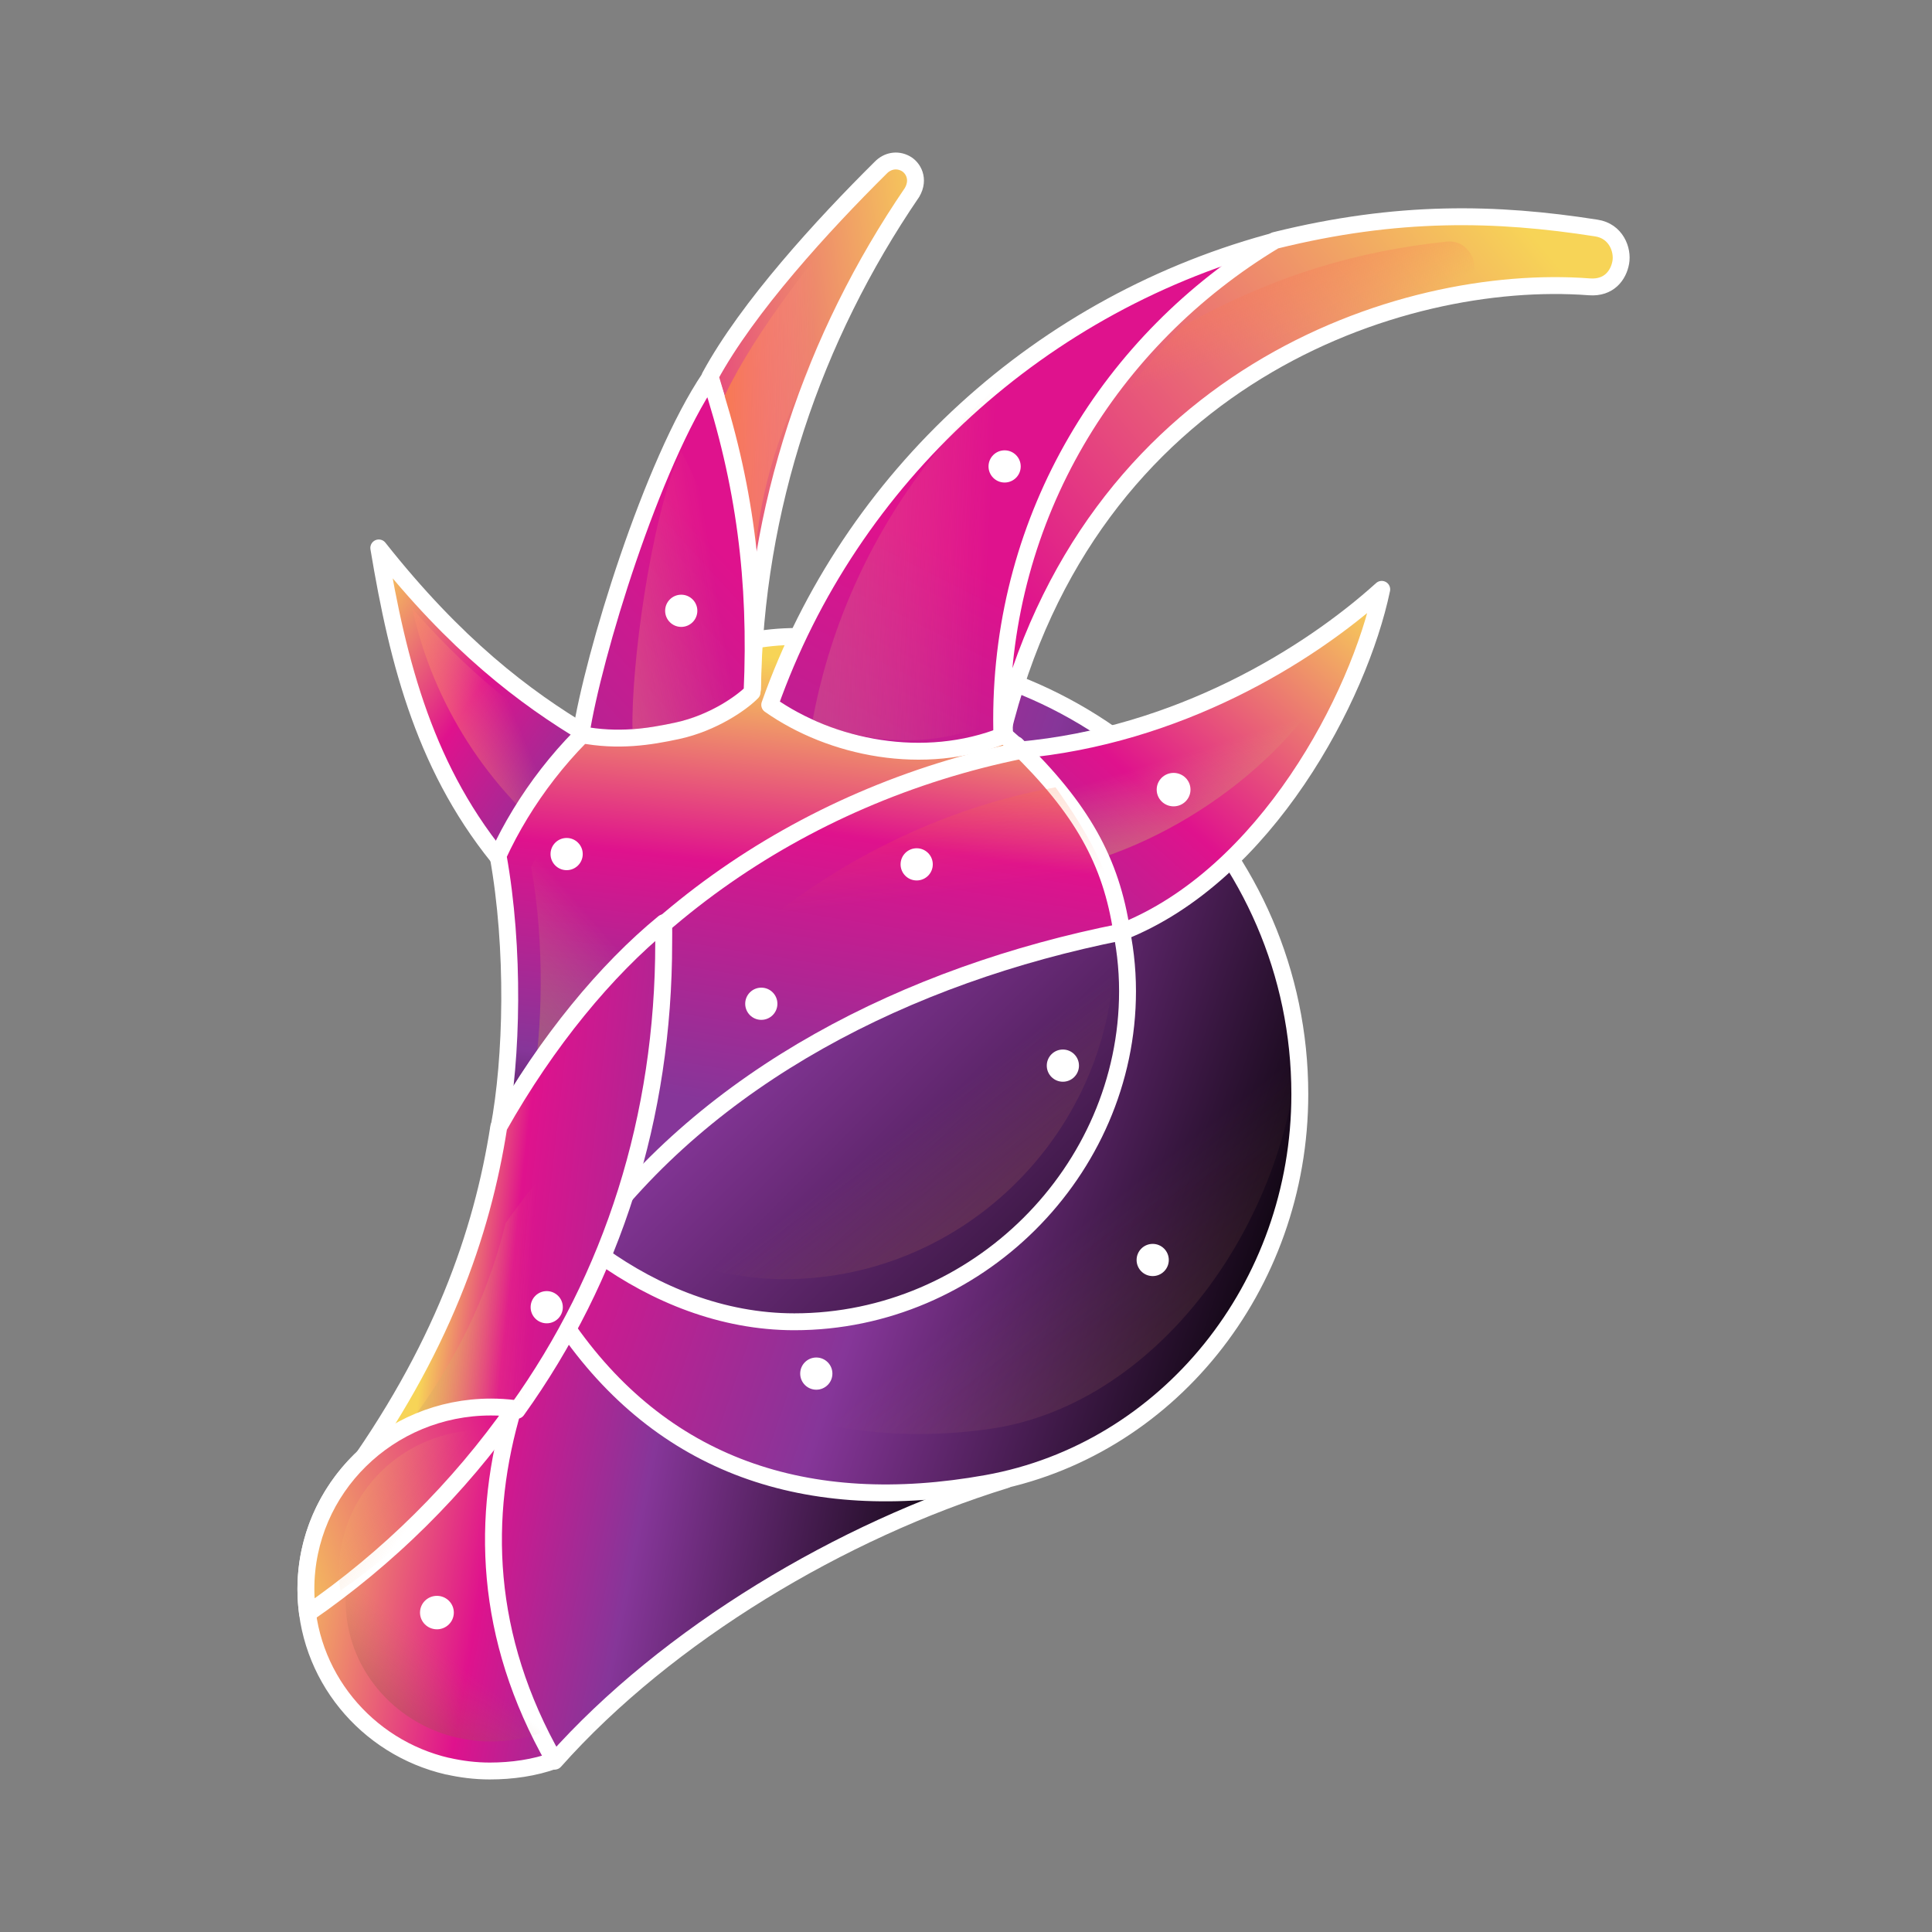 <?xml version="1.0" encoding="UTF-8"?>
<svg width="120px" height="120px" viewBox="0 0 120 120" version="1.1" xmlns="http://www.w3.org/2000/svg" xmlns:xlink="http://www.w3.org/1999/xlink">
    <rect x="0" y="0" width="120" height="120" fill="#808080" stroke="none"/>
    <!-- Generator: Sketch 48.2 (47327) - http://www.bohemiancoding.com/sketch -->
    <title>Icon_cabra_small</title>
    <desc>Created with Sketch.</desc>
    <defs>
        <linearGradient x1="-6.163%" y1="10.164%" x2="79.758%" y2="100%" id="linearGradient-1">
            <stop stop-color="#F7D457" offset="0%"></stop>
            <stop stop-color="#DF128D" offset="50%"></stop>
            <stop stop-color="#863699" offset="100%"></stop>
        </linearGradient>
        <linearGradient x1="65.762%" y1="67.227%" x2="0%" y2="100%" id="linearGradient-2">
            <stop stop-color="#FF997E" stop-opacity="0" offset="0%"></stop>
            <stop stop-color="#F77957" offset="100%"></stop>
        </linearGradient>
        <linearGradient x1="-63.697%" y1="23.669%" x2="96.088%" y2="50%" id="linearGradient-3">
            <stop stop-color="#F7D457" offset="0%"></stop>
            <stop stop-color="#DF128D" offset="41.11%"></stop>
            <stop stop-color="#863699" offset="60.166%"></stop>
            <stop stop-color="#000000" offset="100%"></stop>
        </linearGradient>
        <linearGradient x1="7.4%" y1="41.809%" x2="100%" y2="78.59%" id="linearGradient-4">
            <stop stop-color="#DF128D" offset="0%"></stop>
            <stop stop-color="#863699" offset="43.186%"></stop>
            <stop stop-color="#000000" offset="100%"></stop>
        </linearGradient>
        <linearGradient x1="65.706%" y1="77.1%" x2="157.056%" y2="214.609%" id="linearGradient-5">
            <stop stop-color="#FEB281" stop-opacity="0" offset="0%"></stop>
            <stop stop-color="#63201B" offset="100%"></stop>
        </linearGradient>
        <linearGradient x1="50%" y1="31.206%" x2="127.011%" y2="113.936%" id="linearGradient-6">
            <stop stop-color="#863699" offset="0%"></stop>
            <stop stop-color="#000000" offset="100%"></stop>
        </linearGradient>
        <linearGradient x1="59.411%" y1="73.853%" x2="133.441%" y2="182.67%" id="linearGradient-7">
            <stop stop-color="#E08F68" stop-opacity="0" offset="0%"></stop>
            <stop stop-color="#9D4F41" offset="100%"></stop>
        </linearGradient>
        <linearGradient x1="-6.163%" y1="10.164%" x2="108.905%" y2="132.431%" id="linearGradient-8">
            <stop stop-color="#F7D457" offset="0%"></stop>
            <stop stop-color="#DF128D" offset="50%"></stop>
            <stop stop-color="#863699" offset="100%"></stop>
        </linearGradient>
        <linearGradient x1="41.954%" y1="50%" x2="0%" y2="131.825%" id="linearGradient-9">
            <stop stop-color="#CDFF75" stop-opacity="0" offset="0%"></stop>
            <stop stop-color="#D1864E" offset="100%"></stop>
        </linearGradient>
        <linearGradient x1="90.638%" y1="-11.162%" x2="74.694%" y2="80.988%" id="linearGradient-10">
            <stop stop-color="#F7D457" offset="0%"></stop>
            <stop stop-color="#DF128D" offset="38.74%"></stop>
            <stop stop-color="#863699" offset="100%"></stop>
        </linearGradient>
        <linearGradient x1="39.971%" y1="-86.874%" x2="53.63%" y2="25.218%" id="linearGradient-11">
            <stop stop-color="#FFC400" offset="0%"></stop>
            <stop stop-color="#FF6046" stop-opacity="0" offset="100%"></stop>
        </linearGradient>
        <linearGradient x1="-17.088%" y1="57.928%" x2="118.414%" y2="93.28%" id="linearGradient-12">
            <stop stop-color="#F7D457" offset="0%"></stop>
            <stop stop-color="#DF128D" offset="59.152%"></stop>
            <stop stop-color="#863699" offset="100%"></stop>
        </linearGradient>
        <linearGradient x1="57.797%" y1="72.67%" x2="15.842%" y2="150.177%" id="linearGradient-13">
            <stop stop-color="#B06A51" stop-opacity="0" offset="0%"></stop>
            <stop stop-color="#5B3127" offset="100%"></stop>
        </linearGradient>
        <linearGradient x1="70.077%" y1="6.406%" x2="55.243%" y2="128.116%" id="linearGradient-14">
            <stop stop-color="#F7D457" offset="0%"></stop>
            <stop stop-color="#DF128D" offset="34.646%"></stop>
            <stop stop-color="#863699" offset="69.291%"></stop>
            <stop stop-color="#000000" offset="100%"></stop>
        </linearGradient>
        <linearGradient x1="22.06%" y1="67.269%" x2="-40.822%" y2="118.399%" id="linearGradient-15">
            <stop stop-color="#FFC975" stop-opacity="0" offset="0%"></stop>
            <stop stop-color="#773832" offset="100%"></stop>
        </linearGradient>
        <linearGradient x1="32.622%" y1="35.044%" x2="126.034%" y2="53.697%" id="linearGradient-16">
            <stop stop-color="#F7D457" offset="0%"></stop>
            <stop stop-color="#DF128D" offset="25.926%"></stop>
            <stop stop-color="#863699" offset="100%"></stop>
        </linearGradient>
        <linearGradient x1="61.814%" y1="61.028%" x2="-73.353%" y2="68.97%" id="linearGradient-17">
            <stop stop-color="#F1D36E" stop-opacity="0" offset="0%"></stop>
            <stop stop-color="#8E4542" offset="100%"></stop>
        </linearGradient>
        <linearGradient x1="-25.979%" y1="60.801%" x2="98.679%" y2="22.482%" id="linearGradient-18">
            <stop stop-color="#F7D457" offset="0%"></stop>
            <stop stop-color="#DF128D" offset="100%"></stop>
        </linearGradient>
        <linearGradient x1="-92.735%" y1="-44.19%" x2="50%" y2="50%" id="linearGradient-19">
            <stop stop-color="#FCDF70" offset="0%"></stop>
            <stop stop-color="#F2A469" stop-opacity="0" offset="100%"></stop>
        </linearGradient>
        <linearGradient x1="110.916%" y1="10.333%" x2="-43.639%" y2="63.173%" id="linearGradient-20">
            <stop stop-color="#F7D457" offset="0%"></stop>
            <stop stop-color="#DF128D" offset="100%"></stop>
        </linearGradient>
        <linearGradient x1="10.902%" y1="22.004%" x2="53.614%" y2="30.705%" id="linearGradient-21">
            <stop stop-color="#F77957" offset="0%"></stop>
            <stop stop-color="#FF997E" stop-opacity="0" offset="100%"></stop>
        </linearGradient>
        <linearGradient x1="0%" y1="209.333%" x2="83.844%" y2="50%" id="linearGradient-22">
            <stop stop-color="#863699" offset="0%"></stop>
            <stop stop-color="#DF128D" offset="100%"></stop>
        </linearGradient>
        <linearGradient x1="-170.995%" y1="61.595%" x2="82.144%" y2="68.612%" id="linearGradient-23">
            <stop stop-color="#F19A67" offset="0%"></stop>
            <stop stop-color="#FF997E" stop-opacity="0" offset="100%"></stop>
        </linearGradient>
        <linearGradient x1="-6.35%" y1="168.352%" x2="44.821%" y2="64.375%" id="linearGradient-24">
            <stop stop-color="#863699" offset="0%"></stop>
            <stop stop-color="#DF128D" offset="100%"></stop>
        </linearGradient>
        <linearGradient x1="-70.045%" y1="59.656%" x2="41.363%" y2="83.757%" id="linearGradient-25">
            <stop stop-color="#863699" offset="0%"></stop>
            <stop stop-color="#FF997E" stop-opacity="0" offset="100%"></stop>
        </linearGradient>
        <linearGradient x1="88.954%" y1="9.842%" x2="0%" y2="71.346%" id="linearGradient-26">
            <stop stop-color="#F7D457" offset="0%"></stop>
            <stop stop-color="#DF128D" offset="100%"></stop>
        </linearGradient>
        <linearGradient x1="59.847%" y1="-24.783%" x2="63.652%" y2="15.276%" id="linearGradient-27">
            <stop stop-color="#F77957" offset="0%"></stop>
            <stop stop-color="#F77957" stop-opacity="0" offset="100%"></stop>
        </linearGradient>
    </defs>
    <g id="Page-1" stroke="none" stroke-width="1" fill="none" fill-rule="evenodd">
        <g id="Icon_cabra_small">
            <path d="M36.491,45.653 C32.539,43.299 28.291,40.057 23.527,34.033 C24.724,41.228 26.44,47.967 31.385,53.788 C31.588,51.23 36.477,45.895 36.491,45.653 Z" id="Oval-3-Copy-5" stroke="#FFFFFF" stroke-width="1.049" fill="url(#linearGradient-1)" stroke-linejoin="round"></path>
            <path d="M36.668,48.127 C36.83,47.716 36.891,47.508 36.903,47.304 C33.578,45.317 30.004,42.58 25.996,37.495 C27.003,43.568 30.135,48.923 34.603,52.77 C34.774,50.61 35.795,49.348 36.668,48.127 Z" id="Oval-3-Copy-8" fill="url(#linearGradient-2)" transform="translate(31.45, 45.132) rotate(-3) translate(-31.45, -45.132) "></path>
            <path d="M35.043,82.098 C39.208,88.377 48.239,93.874 62.45,91.924 C52.311,95.046 41.45,101.512 34.451,109.389 C29.337,100.922 30.076,92.148 31.875,87.306 C33.502,85.058 34.304,83.474 35.043,82.098 Z" id="Oval-15-Copy-18" stroke="#FFFFFF" stroke-width="1.049" fill="url(#linearGradient-3)" stroke-linejoin="round"></path>
            <path d="M61.294,92.137 C72.48,90.127 80.734,79.945 80.734,67.962 C80.734,52.823 68.247,40.55 52.845,40.55 C50.989,40.55 49.176,41.02 47.421,41.36 C54.741,41.207 59.659,43.155 63.22,46.452 C70.422,53.119 71.633,63.239 67.509,70.664 C60.636,83.039 45.924,84.004 37.261,77.62 C36.508,79.302 35.806,80.925 35.051,82.227 C41.069,91.064 50.108,94.146 61.294,92.137 Z" id="Oval-15-Copy-21" stroke="#FFFFFF" stroke-width="1.049" fill="url(#linearGradient-4)" stroke-linejoin="round"></path>
            <path d="M61.413,88.762 C72.261,87.253 80.734,75.053 80.734,63.076 C80.734,47.937 68.247,35.664 52.845,35.664 C50.989,35.664 49.176,36.135 47.421,36.475 C54.741,36.322 59.659,38.27 63.22,41.566 C70.422,48.233 71.633,58.353 67.509,65.778 C60.636,78.153 45.924,79.119 37.261,72.735 C36.508,74.416 35.806,76.039 35.051,77.342 C41.069,86.179 50.565,90.272 61.413,88.762 Z" id="Oval-15-Copy-26" fill="url(#linearGradient-5)"></path>
            <path d="M49.339,82.098 C60.655,82.098 70.033,72.743 70.033,61.564 C70.033,55.667 67.275,50.359 63.203,46.66 C56.211,47.872 47.553,51.587 41.109,57.33 C41.245,64.232 40.181,70.797 37.314,77.954 C40.692,80.376 44.847,82.098 49.339,82.098 Z" id="Oval-15-Copy-22" stroke="#FFFFFF" stroke-width="1.049" fill="url(#linearGradient-6)" stroke-linejoin="round"></path>
            <path d="M48.722,79.45 C60.037,79.45 69.21,70.095 69.21,58.916 C69.21,53.019 66.658,47.712 62.585,44.012 C55.594,45.225 46.936,48.939 40.491,54.683 C40.628,61.585 39.564,68.149 36.697,75.306 C40.074,77.729 44.229,79.45 48.722,79.45 Z" id="Oval-15-Copy-25" fill="url(#linearGradient-7)"></path>
            <path d="M85.822,46.59 C75.983,45.708 67.898,40.746 63.314,36.606 C64.714,43.309 70.518,54.364 79.464,57.888 C80.53,53.099 82.513,50.143 85.822,46.59 Z" id="Oval-3-Copy-6" stroke="#FFFFFF" stroke-width="1.049" fill="url(#linearGradient-8)" stroke-linejoin="round" transform="translate(74.568, 47.247) scale(-1, 1) translate(-74.568, -47.247) "></path>
            <path d="M83.203,46.253 C74.917,45.503 67.308,42.034 63.448,38.513 C64.627,44.213 70.812,50.995 78.345,53.992 C79.358,50.576 81.682,47.534 83.203,46.253 Z" id="Oval-3-Copy-7" fill="url(#linearGradient-9)" transform="translate(73.326, 46.253) scale(-1, 1) rotate(-5) translate(-73.326, -46.253) "></path>
            <path d="M63.115,46.259 C67.207,50.237 69.018,53.502 69.677,57.887 C56.295,60.54 43.964,66.894 36.513,77.136 C39.621,69.043 40.296,64.202 40.296,56.417 C46.001,51.503 54.449,47.831 63.115,46.259 Z" id="Oval-15-Copy-23" stroke="#FFFFFF" stroke-width="1.049" fill="url(#linearGradient-10)" stroke-linejoin="round"></path>
            <path d="M65.563,48.9 C67.893,52.191 69.176,54.672 69.737,58.402 C58.492,59.855 49.837,66.868 43.488,75.58 C46.136,68.696 46.712,64.578 46.712,57.956 C51.573,53.776 58.177,50.237 65.563,48.9 Z" id="Oval-15-Copy-24" fill="url(#linearGradient-11)"></path>
            <path d="M24.702,95.734 C26.976,93.505 31.059,88.829 31.901,87.393 C29.878,94.149 30.029,101.631 34.433,109.351 C33.201,109.801 31.806,110 30.415,110 C29.523,110 28.63,109.888 27.797,109.696 C27.797,109.698 27.798,109.7 27.799,109.702 C22.755,108.533 19,104.057 19,98.714 C19,94.512 21.323,90.846 24.769,88.903 C24.663,90.181 24.609,91.474 24.609,92.779 C24.609,93.772 24.64,94.757 24.702,95.734 Z" id="Combined-Shape" stroke="#FFFFFF" stroke-width="1.049" fill="url(#linearGradient-12)" stroke-linejoin="round"></path>
            <path d="M25.973,97.114 C27.77,95.387 30.994,91.764 31.659,90.652 C30.062,95.886 30.132,101.647 33.61,107.628 C32.637,107.977 31.584,108.167 30.486,108.167 C29.781,108.167 29.076,108.08 28.418,107.932 C28.418,107.933 28.419,107.935 28.42,107.936 C24.436,107.03 21.469,103.563 21.469,99.423 C21.469,96.167 23.304,93.327 26.026,91.822 C25.943,92.812 25.9,93.813 25.9,94.825 C25.9,95.594 25.925,96.357 25.973,97.114 Z" id="Combined-Shape-Copy-3" fill="url(#linearGradient-13)"></path>
            <path d="M63.448,46.605 C59.823,43.298 54.782,39.532 49.475,39.532 C41.241,39.532 34.148,46.151 30.935,53.142 C31.979,58.933 31.807,65.734 30.987,70.081 C37.662,57.758 49.682,49.402 63.448,46.605 Z" id="Oval-15-Copy-16" stroke="#FFFFFF" stroke-width="1.049" fill="url(#linearGradient-14)" stroke-linejoin="round"></path>
            <path d="M59.538,48.572 C56.58,45.883 52.449,42.79 48.119,42.79 C41.401,42.79 35.614,48.174 32.993,53.86 C33.845,58.57 33.704,64.102 33.035,67.637 C38.481,57.615 48.307,50.847 59.538,48.572 Z" id="Oval-15-Copy-17" fill="url(#linearGradient-15)"></path>
            <path d="M21.469,92.077 C25.305,86.976 30.861,87.465 32.111,87.597 C38.058,79.307 41.224,69.364 41.224,58.548 C41.224,58.114 41.235,57.745 41.224,57.314 C37.67,60.227 33.984,64.654 30.98,69.991 C29.946,76.625 27.41,83.91 21.469,92.077 Z" id="Oval-15-Copy-11" stroke="#FFFFFF" stroke-width="1.049" fill="url(#linearGradient-16)" stroke-linejoin="round"></path>
            <path d="M24.35,91.67 C27.107,88.06 31.101,88.406 31.999,88.5 C36.273,82.633 38.549,75.598 38.549,67.945 C38.549,67.638 38.545,67.332 38.537,67.026 C35.983,69.088 33.275,72.206 31.116,75.982 C30.372,80.677 28.62,85.891 24.35,91.67 Z" id="Oval-15-Copy-14" fill="url(#linearGradient-17)" transform="translate(31.45, 79.348) rotate(5) translate(-31.45, -79.348) "></path>
            <path d="M31.964,87.485 C28.478,92.443 24.119,96.761 19.104,100.224 C19.035,99.724 19,99.214 19,98.696 C19,92.454 24.146,87.393 30.493,87.393 C30.991,87.393 31.482,87.424 31.964,87.485 Z" id="Combined-Shape" stroke="#FFFFFF" stroke-width="1.049" fill="url(#linearGradient-18)" stroke-linejoin="round"></path>
            <path d="M31.141,88.89 C28.43,92.746 25.039,96.105 21.139,98.798 C21.085,98.41 21.058,98.013 21.058,97.61 C21.058,92.755 25.06,88.819 29.997,88.819 C30.384,88.819 30.766,88.843 31.141,88.89 Z" id="Combined-Shape-Copy-2" fill="url(#linearGradient-19)"></path>
            <path d="M44.105,23.371 C46.436,19.08 51.102,13.983 54.708,10.41 C55.115,9.993 55.706,9.868 56.244,10.156 C56.716,10.409 57.13,11.122 56.649,11.951 C50.489,20.979 46.897,31.535 46.738,42.79 C46.983,36.409 46.011,29.539 44.105,23.371 Z" id="Oval-2-Copy-10" stroke="#FFFFFF" stroke-width="1.049" fill="url(#linearGradient-20)" stroke-linejoin="round"></path>
            <path d="M44.722,24.865 C46.85,20.909 50.987,16.523 54.278,13.229 C54.65,12.845 55.19,12.73 55.681,12.995 C56.112,13.228 56.49,13.886 56.05,14.65 C50.428,22.973 45.883,28.468 45.755,39.124 C46.014,33.311 45.628,30.279 44.722,24.865 Z" id="Oval-2-Copy-12" fill="url(#linearGradient-21)" transform="translate(50.484, 25.988) rotate(-5) translate(-50.484, -25.988) "></path>
            <path d="M42.064,45.391 C44.308,44.908 46.096,43.634 46.713,42.997 C47.027,36.07 46.255,30.002 44.093,23.442 C40.476,28.794 36.831,40.742 36.08,45.625 C38.4,46.069 40.327,45.765 42.064,45.391 Z" id="Oval-2-Copy-9" stroke="#FFFFFF" stroke-width="1.049" fill="url(#linearGradient-22)" stroke-linejoin="round"></path>
            <path d="M42.267,44.567 C43.931,44.203 45.046,43.565 45.647,43.215 C45.88,37.994 45.361,33.153 43.758,28.209 C41.077,32.242 38.356,41.05 37.799,44.729 C39.543,44.871 40.98,44.849 42.267,44.567 Z" id="Oval-2-Copy-11" fill="url(#linearGradient-23)" transform="translate(41.75, 36.512) rotate(-10) translate(-41.75, -36.512) "></path>
            <path d="M79.499,14.888 C64.688,18.725 52.809,29.636 47.809,43.78 C51.611,46.454 57.371,47.67 62.395,45.657 C62.036,35.603 66.598,23.104 79.499,14.888 Z" id="Oval-2-Copy-4" stroke="#FFFFFF" stroke-width="1.049" fill="url(#linearGradient-24)" stroke-linejoin="round"></path>
            <path d="M74.972,18.842 C62.661,22.02 52.788,31.054 48.632,42.765 C51.792,44.98 56.635,45.938 60.811,44.271 C60.512,35.947 64.249,25.645 74.972,18.842 Z" id="Oval-2-Copy-6" fill="url(#linearGradient-25)" transform="translate(61.802, 31.979) rotate(-9) translate(-61.802, -31.979) "></path>
            <path d="M98.719,17.816 C99.94,17.908 100.525,17.096 100.668,16.304 C100.812,15.512 100.37,14.349 99.154,14.164 C92.928,13.188 86.812,13.046 79.188,14.937 C68.944,21.099 62.214,32.038 62.214,44.687 C62.214,45.01 62.216,45.328 62.222,45.642 C67.585,23.435 86.967,16.921 98.719,17.816 Z" id="Oval-2-Copy-5" stroke="#FFFFFF" stroke-width="1.049" fill="url(#linearGradient-26)" stroke-linejoin="round"></path>
            <path d="M93.263,21.813 C94.313,21.893 94.816,21.197 94.939,20.518 C95.063,19.839 94.683,18.843 93.637,18.684 C88.282,17.848 83.009,17.889 76.453,19.509 C67.643,24.79 60.597,33.579 60.597,44.417 C60.597,44.694 83.156,21.047 93.263,21.813 Z" id="Oval-2-Copy-7" fill="url(#linearGradient-27)" transform="translate(77.779, 31.283) rotate(-15) translate(-77.779, -31.283) "></path>
            <ellipse id="Oval-7" fill="#FFFFFF" cx="62.399" cy="28.971" rx="1" ry="1"></ellipse>
            <ellipse id="Oval-7-Copy-4" fill="#FFFFFF" cx="27.138" cy="100.16" rx="1.05" ry="1.039"></ellipse>
            <ellipse id="Oval-7-Copy-8" fill="#FFFFFF" cx="72.894" cy="49.045" rx="1.05" ry="1.039"></ellipse>
            <ellipse id="Oval-7-Copy-2" fill="#FFFFFF" cx="33.958" cy="81.193" rx="1" ry="1"></ellipse>
            <ellipse id="Oval-7-Copy-3" fill="#FFFFFF" cx="47.286" cy="62.345" rx="1" ry="1"></ellipse>
            <ellipse id="Oval-7-Copy-10" fill="#FFFFFF" cx="42.313" cy="37.938" rx="1" ry="1"></ellipse>
            <ellipse id="Oval-7-Copy-9" fill="#FFFFFF" cx="56.937" cy="53.687" rx="1" ry="1"></ellipse>
            <ellipse id="Oval-7-Copy-5" fill="#FFFFFF" cx="50.702" cy="85.317" rx="1" ry="1"></ellipse>
            <ellipse id="Oval-7-Copy-6" fill="#FFFFFF" cx="66.017" cy="66.188" rx="1" ry="1"></ellipse>
            <ellipse id="Oval-7-Copy" fill="#FFFFFF" cx="35.195" cy="53.048" rx="1" ry="1"></ellipse>
            <ellipse id="Oval-7-Copy-7" fill="#FFFFFF" cx="71.596" cy="78.26" rx="1" ry="1"></ellipse>
        </g>
    </g>
</svg>